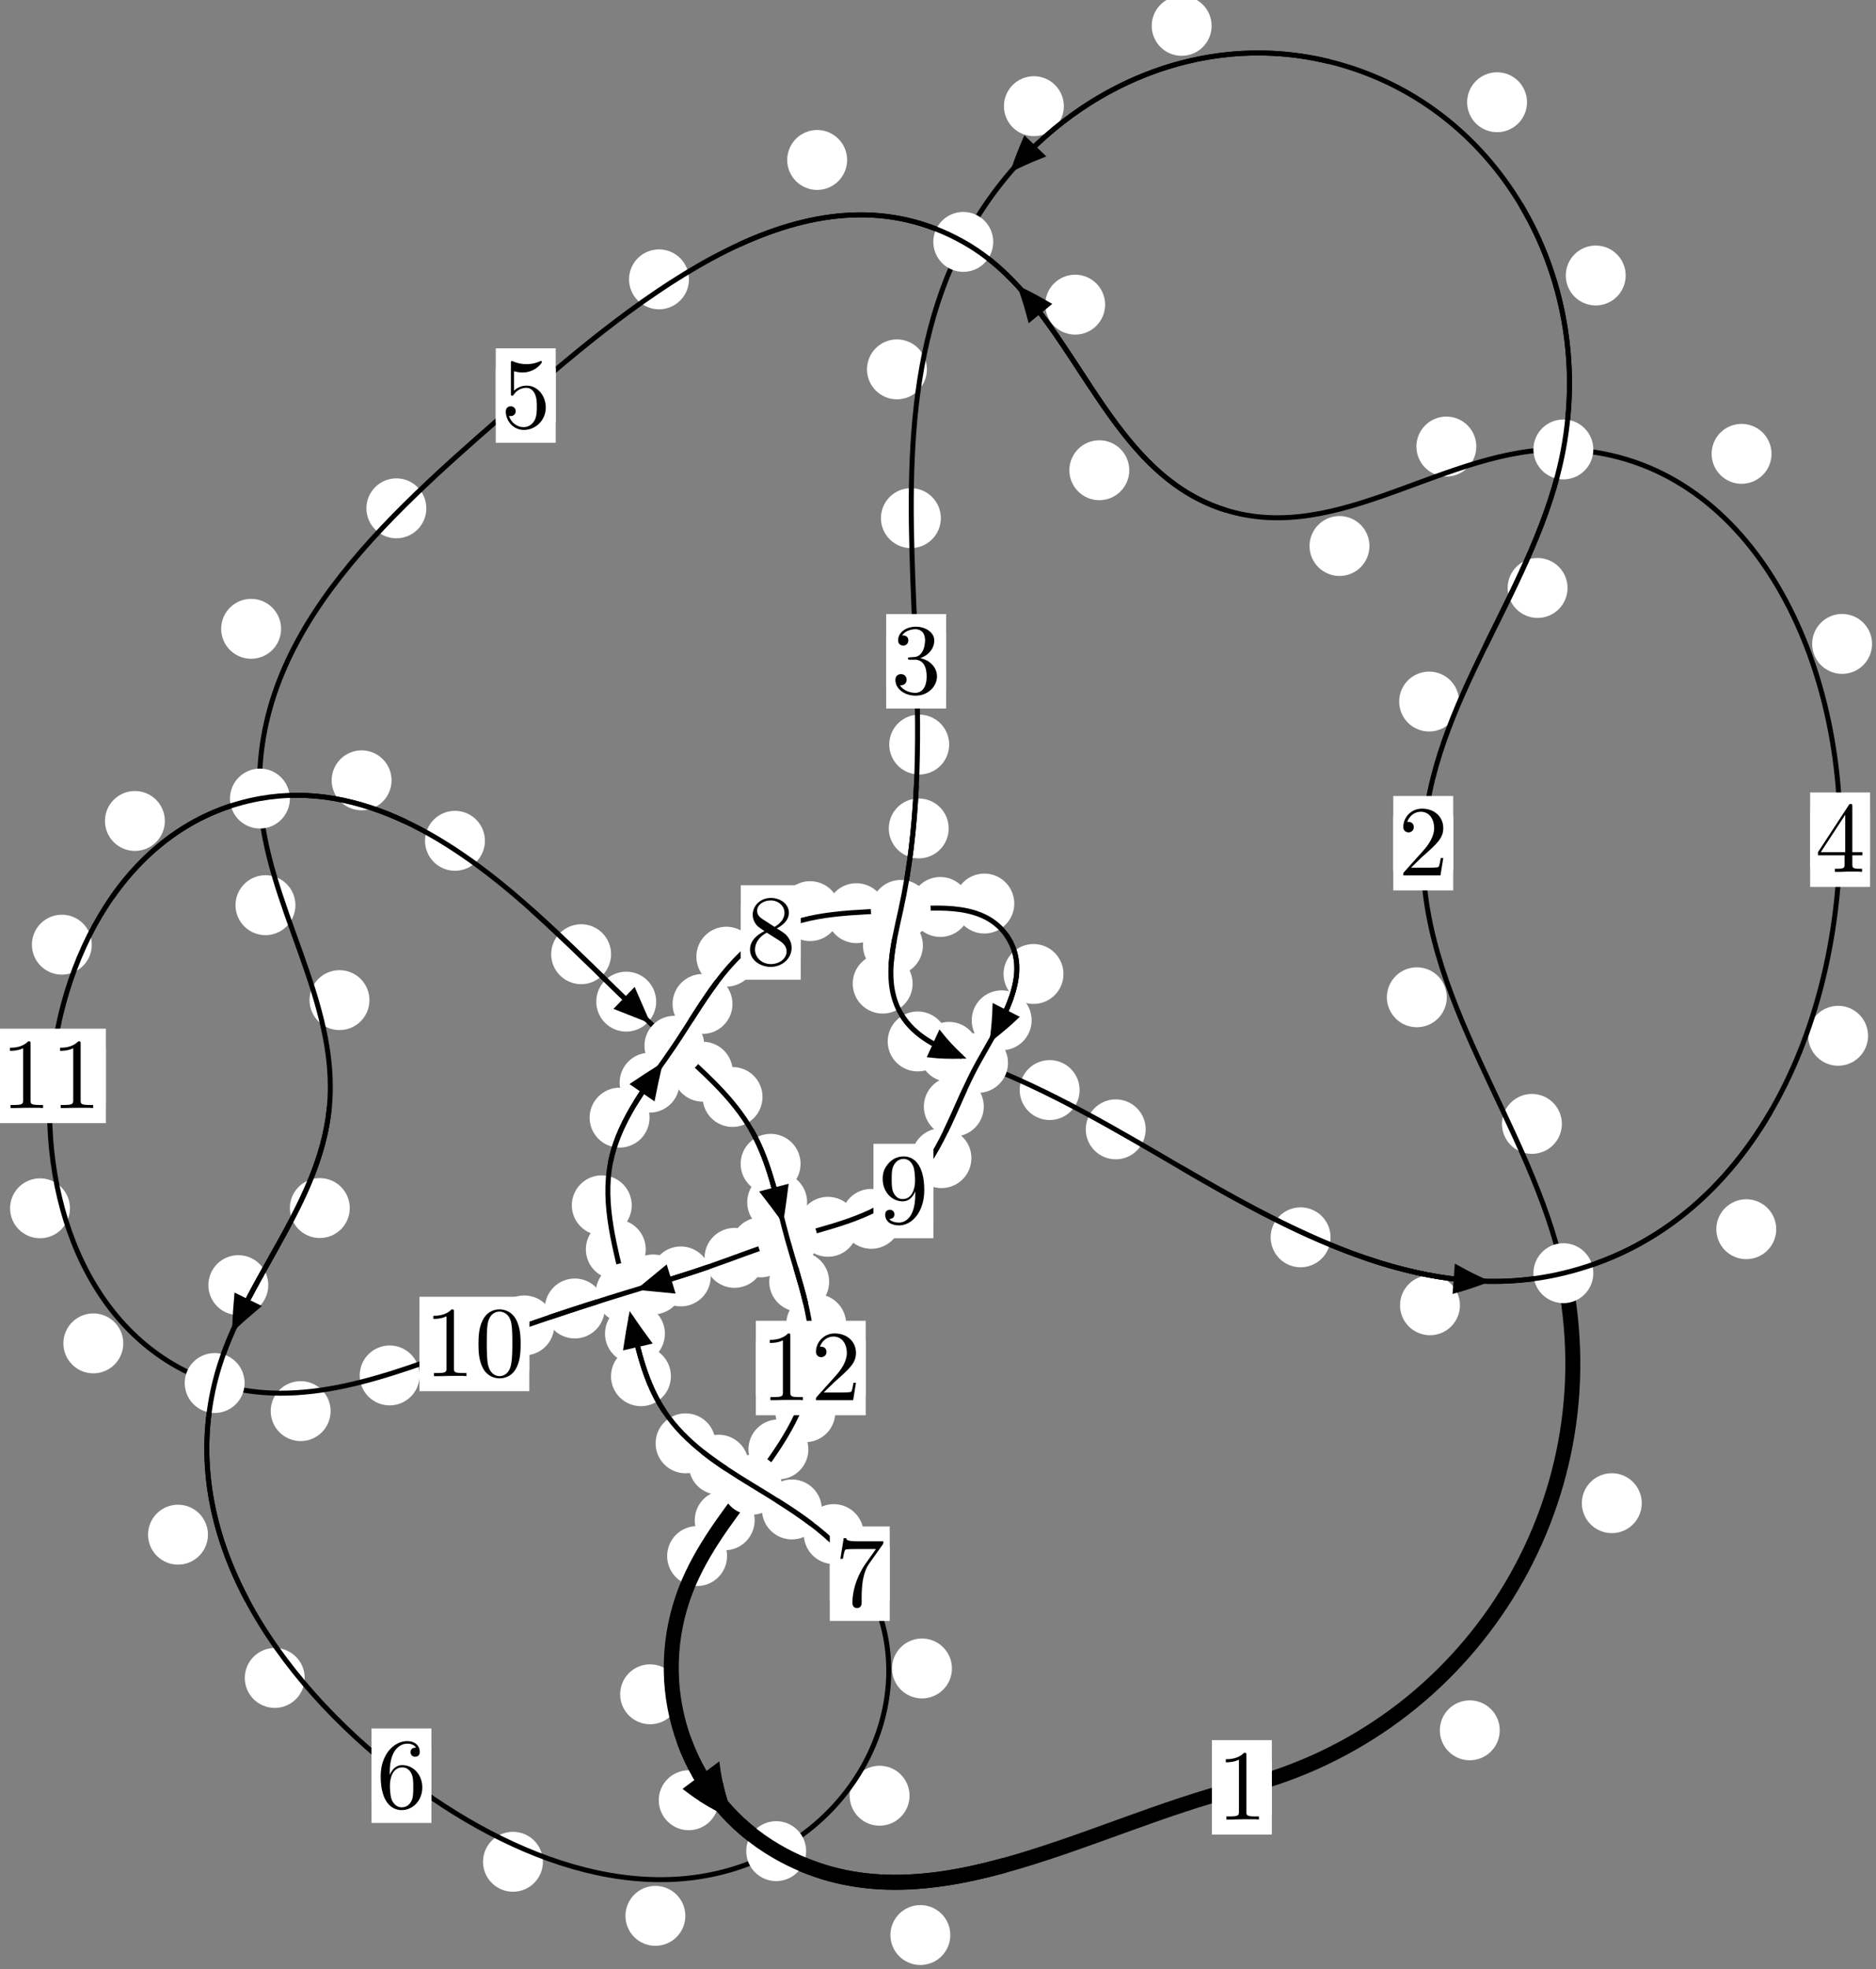 <?xml version="1.0"?>
<!-- Created by MetaPost 1.999 on 2021.07.06:0002 -->
<svg version="1.1" xmlns="http://www.w3.org/2000/svg" xmlns:xlink="http://www.w3.org/1999/xlink" width="187.196" height="196.417" viewBox="0 0 187.196 196.417">
<rect x="0" y="0" width="187.196" height="196.417" fill="#808080" stroke="none"/>
<!-- Original BoundingBox: -156.393951 -69.007050 30.802383 127.409637 -->
  <defs>
    <g transform="scale(0.01,0.01)" id="GLYPHcmr10_48">
      <path style="fill-rule: evenodd;" d="M460 -320C460 -400,455 -480,420 -554C374 -650,292 -666,250 -666C190 -666,117 -640,76 -547C44 -478,39 -400,39 -320C39 -245,43 -155,84 -79C127 2,200 22,249 22C303 22,379 1,423 -94C455 -163,460 -241,460 -320M249 -0C210 -0,151 -25,133 -121C122 -181,122 -273,122 -332C122 -396,122 -462,130 -516C149 -635,224 -644,249 -644C282 -644,348 -626,367 -527C377 -471,377 -395,377 -332C377 -257,377 -189,366 -125C351 -30,294 -0,249 -0"></path>
    </g>
    <g transform="scale(0.01,0.01)" id="GLYPHcmr10_49">
      <path style="fill-rule: evenodd;" d="M294 -640C294 -664,294 -666,271 -666C209 -602,121 -602,89 -602L89 -571C109 -571,168 -571,220 -597L220 -79C220 -43,217 -31,127 -31L95 -31L95 -0L257 -0L130 -3L217 -3L257 -3L297 -3L384 -3L419 -0L419 -31L387 -31C297 -31,294 -42,294 -79"></path>
    </g>
    <g transform="scale(0.01,0.01)" id="GLYPHcmr10_50">
      <path style="fill-rule: evenodd;" d="M127 -77L233 -180C389 -318,449 -372,449 -472C449 -586,359 -666,237 -666C124 -666,50 -574,50 -485C50 -429,100 -429,103 -429C120 -429,155 -441,155 -482C155 -508,137 -534,102 -534C94 -534,92 -534,89 -533C112 -598,166 -635,224 -635C315 -635,358 -554,358 -472C358 -392,308 -313,253 -251L61 -37C50 -26,50 -24,50 -0L421 -0L449 -174L424 -174C419 -144,412 -100,402 -85C395 -77,329 -77,307 -77"></path>
    </g>
    <g transform="scale(0.01,0.01)" id="GLYPHcmr10_51">
      <path style="fill-rule: evenodd;" d="M290 -352C372 -379,430 -449,430 -528C430 -610,342 -666,246 -666C145 -666,69 -606,69 -530C69 -497,91 -478,120 -478C151 -478,171 -500,171 -529C171 -579,124 -579,109 -579C140 -628,206 -641,242 -641C283 -641,338 -619,338 -529C338 -517,336 -459,310 -415C280 -367,246 -364,221 -363C213 -362,189 -360,182 -360C174 -359,167 -358,167 -348C167 -337,174 -337,191 -337L235 -337C317 -337,354 -269,354 -171C354 -35,285 -6,241 -6C198 -6,123 -23,88 -82C123 -77,154 -99,154 -137C154 -173,127 -193,98 -193C74 -193,42 -179,42 -135C42 -44,135 22,244 22C366 22,457 -69,457 -171C457 -253,394 -331,290 -352"></path>
    </g>
    <g transform="scale(0.01,0.01)" id="GLYPHcmr10_52">
      <path style="fill-rule: evenodd;" d="M294 -165L294 -78C294 -42,292 -31,218 -31L197 -31L197 -0L332 -0L238 -3L290 -3L332 -3L374 -3L427 -3L468 -0L468 -31L447 -31C373 -31,371 -42,371 -78L371 -165L471 -165L471 -196L371 -196L371 -651C371 -671,371 -677,355 -677C346 -677,343 -677,335 -665L28 -196L28 -165M300 -196L56 -196L300 -569"></path>
    </g>
    <g transform="scale(0.01,0.01)" id="GLYPHcmr10_53">
      <path style="fill-rule: evenodd;" d="M449 -201C449 -320,367 -420,259 -420C211 -420,168 -404,132 -369L132 -564C152 -558,185 -551,217 -551C340 -551,410 -642,410 -655C410 -661,407 -666,400 -666C399 -666,397 -666,392 -663C372 -654,323 -634,256 -634C216 -634,170 -641,123 -662C115 -665,113 -665,111 -665C101 -665,101 -657,101 -641L101 -345C101 -327,101 -319,115 -319C122 -319,124 -322,128 -328C139 -344,176 -398,257 -398C309 -398,334 -352,342 -334C358 -297,360 -258,360 -208C360 -173,360 -113,336 -71C312 -32,275 -6,229 -6C156 -6,99 -59,82 -118C85 -117,88 -116,99 -116C132 -116,149 -141,149 -165C149 -189,132 -214,99 -214C85 -214,50 -207,50 -161C50 -75,119 22,231 22C347 22,449 -74,449 -201"></path>
    </g>
    <g transform="scale(0.01,0.01)" id="GLYPHcmr10_54">
      <path style="fill-rule: evenodd;" d="M132 -328L132 -352C132 -605,256 -641,307 -641C331 -641,373 -635,395 -601C380 -601,340 -601,340 -556C340 -525,364 -510,386 -510C402 -510,432 -519,432 -558C432 -618,388 -666,305 -666C177 -666,42 -537,42 -316C42 -49,158 22,251 22C362 22,457 -72,457 -204C457 -331,368 -427,257 -427C189 -427,152 -376,132 -328M251 -6C188 -6,158 -66,152 -81C134 -128,134 -208,134 -226C134 -304,166 -404,256 -404C272 -404,318 -404,349 -342C367 -305,367 -254,367 -205C367 -157,367 -107,350 -71C320 -11,274 -6,251 -6"></path>
    </g>
    <g transform="scale(0.01,0.01)" id="GLYPHcmr10_55">
      <path style="fill-rule: evenodd;" d="M476 -609C485 -621,485 -623,485 -644L242 -644C120 -644,118 -657,114 -676L89 -676L56 -470L81 -470C84 -486,93 -549,106 -561C113 -567,191 -567,204 -567L411 -567C400 -551,321 -442,299 -409C209 -274,176 -135,176 -33C176 -23,176 22,222 22C268 22,268 -23,268 -33L268 -84C268 -139,271 -194,279 -248C283 -271,297 -357,341 -419"></path>
    </g>
    <g transform="scale(0.01,0.01)" id="GLYPHcmr10_56">
      <path style="fill-rule: evenodd;" d="M163 -457C117 -487,113 -521,113 -538C113 -599,178 -641,249 -641C322 -641,386 -589,386 -517C386 -460,347 -412,287 -377M309 -362C381 -399,430 -451,430 -517C430 -609,341 -666,250 -666C150 -666,69 -592,69 -499C69 -481,71 -436,113 -389C124 -377,161 -352,186 -335C128 -306,42 -250,42 -151C42 -45,144 22,249 22C362 22,457 -61,457 -168C457 -204,446 -249,408 -291C389 -312,373 -322,309 -362M209 -320L332 -242C360 -223,407 -193,407 -132C407 -58,332 -6,250 -6C164 -6,92 -68,92 -151C92 -209,124 -273,209 -320"></path>
    </g>
    <g transform="scale(0.01,0.01)" id="GLYPHcmr10_57">
      <path style="fill-rule: evenodd;" d="M367 -318L367 -286C367 -52,263 -6,205 -6C188 -6,134 -8,107 -42C151 -42,159 -71,159 -88C159 -119,135 -134,113 -134C97 -134,67 -125,67 -86C67 -19,121 22,206 22C335 22,457 -114,457 -329C457 -598,342 -666,253 -666C198 -666,149 -648,106 -603C65 -558,42 -516,42 -441C42 -316,130 -218,242 -218C303 -218,344 -260,367 -318M243 -241C227 -241,181 -241,150 -304C132 -341,132 -391,132 -440C132 -494,132 -541,153 -578C180 -628,218 -641,253 -641C299 -641,332 -607,349 -562C361 -530,365 -467,365 -421C365 -338,331 -241,243 -241"></path>
    </g>
  </defs>
  <path d="M149.651 172.597C149.651 171.804,149.336 171.044,148.775 170.484C148.215 169.923,147.455 169.608,146.662 169.608C145.869 169.608,145.109 169.923,144.549 170.484C143.988 171.044,143.673 171.804,143.673 172.597C143.673 173.39,143.988 174.15,144.549 174.71C145.109 175.271,145.869 175.586,146.662 175.586C147.455 175.586,148.215 175.271,148.775 174.71C149.336 174.15,149.651 173.39,149.651 172.597Z" style="fill: rgb(100%,100%,100%);stroke: none;"></path>
  <path d="M126.907 178.288C126.907 177.495,126.592 176.735,126.032 176.174C125.471 175.614,124.711 175.299,123.918 175.299C123.126 175.299,122.366 175.614,121.805 176.174C121.245 176.735,120.93 177.495,120.93 178.288C120.93 179.08,121.245 179.84,121.805 180.401C122.366 180.961,123.126 181.276,123.918 181.276C124.711 181.276,125.471 180.961,126.032 180.401C126.592 179.84,126.907 179.08,126.907 178.288Z" style="fill: rgb(100%,100%,100%);stroke: none;"></path>
  <path d="M155.851 112.108C155.851 111.315,155.536 110.555,154.975 109.995C154.415 109.434,153.655 109.119,152.862 109.119C152.069 109.119,151.309 109.434,150.749 109.995C150.188 110.555,149.873 111.315,149.873 112.108C149.873 112.901,150.188 113.661,150.749 114.221C151.309 114.782,152.069 115.097,152.862 115.097C153.655 115.097,154.415 114.782,154.975 114.221C155.536 113.661,155.851 112.901,155.851 112.108Z" style="fill: rgb(100%,100%,100%);stroke: none;"></path>
  <path d="M163.823 149.941C163.823 149.148,163.508 148.388,162.947 147.827C162.387 147.267,161.627 146.952,160.834 146.952C160.041 146.952,159.281 147.267,158.721 147.827C158.16 148.388,157.845 149.148,157.845 149.941C157.845 150.733,158.16 151.494,158.721 152.054C159.281 152.614,160.041 152.929,160.834 152.929C161.627 152.929,162.387 152.614,162.947 152.054C163.508 151.494,163.823 150.733,163.823 149.941Z" style="fill: rgb(100%,100%,100%);stroke: none;"></path>
  <path d="M145.594 69.979C145.594 69.186,145.279 68.426,144.719 67.865C144.158 67.305,143.398 66.99,142.605 66.99C141.813 66.99,141.052 67.305,140.492 67.865C139.932 68.426,139.617 69.186,139.617 69.979C139.617 70.771,139.932 71.532,140.492 72.092C141.052 72.652,141.813 72.967,142.605 72.967C143.398 72.967,144.158 72.652,144.719 72.092C145.279 71.532,145.594 70.771,145.594 69.979Z" style="fill: rgb(100%,100%,100%);stroke: none;"></path>
  <path d="M144.367 99.479C144.367 98.686,144.052 97.926,143.491 97.365C142.931 96.805,142.171 96.49,141.378 96.49C140.585 96.49,139.825 96.805,139.265 97.365C138.704 97.926,138.389 98.686,138.389 99.479C138.389 100.271,138.704 101.032,139.265 101.592C139.825 102.153,140.585 102.467,141.378 102.467C142.171 102.467,142.931 102.153,143.491 101.592C144.052 101.032,144.367 100.271,144.367 99.479Z" style="fill: rgb(100%,100%,100%);stroke: none;"></path>
  <path d="M162.218 27.481C162.218 26.688,161.903 25.928,161.343 25.367C160.782 24.807,160.022 24.492,159.23 24.492C158.437 24.492,157.677 24.807,157.116 25.367C156.556 25.928,156.241 26.688,156.241 27.481C156.241 28.273,156.556 29.033,157.116 29.594C157.677 30.154,158.437 30.469,159.23 30.469C160.022 30.469,160.782 30.154,161.343 29.594C161.903 29.033,162.218 28.273,162.218 27.481Z" style="fill: rgb(100%,100%,100%);stroke: none;"></path>
  <path d="M156.417 58.649C156.417 57.857,156.102 57.096,155.541 56.536C154.981 55.976,154.221 55.661,153.428 55.661C152.635 55.661,151.875 55.976,151.315 56.536C150.754 57.096,150.439 57.857,150.439 58.649C150.439 59.442,150.754 60.202,151.315 60.763C151.875 61.323,152.635 61.638,153.428 61.638C154.221 61.638,154.981 61.323,155.541 60.763C156.102 60.202,156.417 59.442,156.417 58.649Z" style="fill: rgb(100%,100%,100%);stroke: none;"></path>
  <path d="M120.901 2.579C120.901 1.786,120.586 1.026,120.025 0.466C119.465 -0.095,118.705 -0.41,117.912 -0.41C117.119 -0.41,116.359 -0.095,115.799 0.466C115.238 1.026,114.923 1.786,114.923 2.579C114.923 3.372,115.238 4.132,115.799 4.692C116.359 5.253,117.119 5.568,117.912 5.568C118.705 5.568,119.465 5.253,120.025 4.692C120.586 4.132,120.901 3.372,120.901 2.579Z" style="fill: rgb(100%,100%,100%);stroke: none;"></path>
  <path d="M152.373 10.199C152.373 9.406,152.058 8.646,151.498 8.085C150.937 7.525,150.177 7.21,149.385 7.21C148.592 7.21,147.832 7.525,147.271 8.085C146.711 8.646,146.396 9.406,146.396 10.199C146.396 10.991,146.711 11.751,147.271 12.312C147.832 12.872,148.592 13.187,149.385 13.187C150.177 13.187,150.937 12.872,151.498 12.312C152.058 11.751,152.373 10.991,152.373 10.199Z" style="fill: rgb(100%,100%,100%);stroke: none;"></path>
  <path d="M92.49 36.844C92.49 36.051,92.175 35.291,91.615 34.731C91.054 34.17,90.294 33.855,89.502 33.855C88.709 33.855,87.949 34.17,87.388 34.731C86.828 35.291,86.513 36.051,86.513 36.844C86.513 37.637,86.828 38.397,87.388 38.957C87.949 39.518,88.709 39.833,89.502 39.833C90.294 39.833,91.054 39.518,91.615 38.957C92.175 38.397,92.49 37.637,92.49 36.844Z" style="fill: rgb(100%,100%,100%);stroke: none;"></path>
  <path d="M106.155 10.592C106.155 9.799,105.84 9.039,105.279 8.478C104.719 7.918,103.959 7.603,103.166 7.603C102.373 7.603,101.613 7.918,101.053 8.478C100.492 9.039,100.177 9.799,100.177 10.592C100.177 11.384,100.492 12.144,101.053 12.705C101.613 13.265,102.373 13.58,103.166 13.58C103.959 13.58,104.719 13.265,105.279 12.705C105.84 12.144,106.155 11.384,106.155 10.592Z" style="fill: rgb(100%,100%,100%);stroke: none;"></path>
  <path d="M94.712 74.27C94.712 73.478,94.397 72.717,93.837 72.157C93.276 71.597,92.516 71.282,91.723 71.282C90.931 71.282,90.171 71.597,89.61 72.157C89.05 72.717,88.735 73.478,88.735 74.27C88.735 75.063,89.05 75.823,89.61 76.384C90.171 76.944,90.931 77.259,91.723 77.259C92.516 77.259,93.276 76.944,93.837 76.384C94.397 75.823,94.712 75.063,94.712 74.27Z" style="fill: rgb(100%,100%,100%);stroke: none;"></path>
  <path d="M93.882 51.684C93.882 50.891,93.567 50.131,93.006 49.57C92.446 49.01,91.686 48.695,90.893 48.695C90.1 48.695,89.34 49.01,88.78 49.57C88.219 50.131,87.904 50.891,87.904 51.684C87.904 52.476,88.219 53.237,88.78 53.797C89.34 54.357,90.1 54.672,90.893 54.672C91.686 54.672,92.446 54.357,93.006 53.797C93.567 53.237,93.882 52.476,93.882 51.684Z" style="fill: rgb(100%,100%,100%);stroke: none;"></path>
  <path d="M92.091 94.317C92.091 93.524,91.776 92.764,91.216 92.204C90.655 91.643,89.895 91.328,89.102 91.328C88.31 91.328,87.55 91.643,86.989 92.204C86.429 92.764,86.114 93.524,86.114 94.317C86.114 95.11,86.429 95.87,86.989 96.43C87.55 96.991,88.31 97.306,89.102 97.306C89.895 97.306,90.655 96.991,91.216 96.43C91.776 95.87,92.091 95.11,92.091 94.317Z" style="fill: rgb(100%,100%,100%);stroke: none;"></path>
  <path d="M94.665 82.635C94.665 81.843,94.35 81.082,93.79 80.522C93.229 79.962,92.469 79.647,91.676 79.647C90.884 79.647,90.124 79.962,89.563 80.522C89.003 81.082,88.688 81.843,88.688 82.635C88.688 83.428,89.003 84.188,89.563 84.749C90.124 85.309,90.884 85.624,91.676 85.624C92.469 85.624,93.229 85.309,93.79 84.749C94.35 84.188,94.665 83.428,94.665 82.635Z" style="fill: rgb(100%,100%,100%);stroke: none;"></path>
  <path d="M94.557 103.883C94.557 103.09,94.242 102.33,93.682 101.77C93.121 101.209,92.361 100.894,91.568 100.894C90.776 100.894,90.016 101.209,89.455 101.77C88.895 102.33,88.58 103.09,88.58 103.883C88.58 104.676,88.895 105.436,89.455 105.996C90.016 106.557,90.776 106.872,91.568 106.872C92.361 106.872,93.121 106.557,93.682 105.996C94.242 105.436,94.557 104.676,94.557 103.883Z" style="fill: rgb(100%,100%,100%);stroke: none;"></path>
  <path d="M91.066 98.115C91.066 97.322,90.751 96.562,90.19 96.001C89.63 95.441,88.869 95.126,88.077 95.126C87.284 95.126,86.524 95.441,85.963 96.001C85.403 96.562,85.088 97.322,85.088 98.115C85.088 98.907,85.403 99.668,85.963 100.228C86.524 100.789,87.284 101.104,88.077 101.104C88.869 101.104,89.63 100.789,90.19 100.228C90.751 99.668,91.066 98.907,91.066 98.115Z" style="fill: rgb(100%,100%,100%);stroke: none;"></path>
  <path d="M107.729 108.733C107.729 107.94,107.414 107.18,106.853 106.62C106.293 106.059,105.533 105.744,104.74 105.744C103.947 105.744,103.187 106.059,102.627 106.62C102.066 107.18,101.751 107.94,101.751 108.733C101.751 109.526,102.066 110.286,102.627 110.846C103.187 111.407,103.947 111.722,104.74 111.722C105.533 111.722,106.293 111.407,106.853 110.846C107.414 110.286,107.729 109.526,107.729 108.733Z" style="fill: rgb(100%,100%,100%);stroke: none;"></path>
  <path d="M97.684 104.923C97.684 104.13,97.369 103.37,96.808 102.81C96.248 102.249,95.488 101.934,94.695 101.934C93.902 101.934,93.142 102.249,92.582 102.81C92.021 103.37,91.706 104.13,91.706 104.923C91.706 105.716,92.021 106.476,92.582 107.036C93.142 107.597,93.902 107.912,94.695 107.912C95.488 107.912,96.248 107.597,96.808 107.036C97.369 106.476,97.684 105.716,97.684 104.923Z" style="fill: rgb(100%,100%,100%);stroke: none;"></path>
  <path d="M132.768 123.422C132.768 122.629,132.454 121.869,131.893 121.309C131.333 120.748,130.572 120.433,129.78 120.433C128.987 120.433,128.227 120.748,127.666 121.309C127.106 121.869,126.791 122.629,126.791 123.422C126.791 124.215,127.106 124.975,127.666 125.535C128.227 126.096,128.987 126.411,129.78 126.411C130.572 126.411,131.333 126.096,131.893 125.535C132.454 124.975,132.768 124.215,132.768 123.422Z" style="fill: rgb(100%,100%,100%);stroke: none;"></path>
  <path d="M114.322 112.651C114.322 111.858,114.007 111.098,113.446 110.538C112.886 109.977,112.126 109.662,111.333 109.662C110.54 109.662,109.78 109.977,109.22 110.538C108.659 111.098,108.344 111.858,108.344 112.651C108.344 113.444,108.659 114.204,109.22 114.764C109.78 115.325,110.54 115.64,111.333 115.64C112.126 115.64,112.886 115.325,113.446 114.764C114.007 114.204,114.322 113.444,114.322 112.651Z" style="fill: rgb(100%,100%,100%);stroke: none;"></path>
  <path d="M177.241 122.613C177.241 121.82,176.926 121.06,176.365 120.499C175.805 119.939,175.045 119.624,174.252 119.624C173.459 119.624,172.699 119.939,172.139 120.499C171.578 121.06,171.263 121.82,171.263 122.613C171.263 123.405,171.578 124.165,172.139 124.726C172.699 125.286,173.459 125.601,174.252 125.601C175.045 125.601,175.805 125.286,176.365 124.726C176.926 124.165,177.241 123.405,177.241 122.613Z" style="fill: rgb(100%,100%,100%);stroke: none;"></path>
  <path d="M145.679 130.199C145.679 129.407,145.364 128.647,144.803 128.086C144.243 127.526,143.482 127.211,142.69 127.211C141.897 127.211,141.137 127.526,140.576 128.086C140.016 128.647,139.701 129.407,139.701 130.199C139.701 130.992,140.016 131.752,140.576 132.313C141.137 132.873,141.897 133.188,142.69 133.188C143.482 133.188,144.243 132.873,144.803 132.313C145.364 131.752,145.679 130.992,145.679 130.199Z" style="fill: rgb(100%,100%,100%);stroke: none;"></path>
  <path d="M186.802 64.23C186.802 63.437,186.487 62.677,185.927 62.116C185.366 61.556,184.606 61.241,183.814 61.241C183.021 61.241,182.261 61.556,181.7 62.116C181.14 62.677,180.825 63.437,180.825 64.23C180.825 65.022,181.14 65.783,181.7 66.343C182.261 66.903,183.021 67.218,183.814 67.218C184.606 67.218,185.366 66.903,185.927 66.343C186.487 65.783,186.802 65.022,186.802 64.23Z" style="fill: rgb(100%,100%,100%);stroke: none;"></path>
  <path d="M186.404 103.319C186.404 102.526,186.089 101.766,185.529 101.205C184.968 100.645,184.208 100.33,183.416 100.33C182.623 100.33,181.863 100.645,181.302 101.205C180.742 101.766,180.427 102.526,180.427 103.319C180.427 104.111,180.742 104.872,181.302 105.432C181.863 105.993,182.623 106.307,183.416 106.307C184.208 106.307,184.968 105.993,185.529 105.432C186.089 104.872,186.404 104.111,186.404 103.319Z" style="fill: rgb(100%,100%,100%);stroke: none;"></path>
  <path d="M147.313 44.543C147.313 43.75,146.998 42.99,146.438 42.43C145.877 41.869,145.117 41.554,144.325 41.554C143.532 41.554,142.772 41.869,142.211 42.43C141.651 42.99,141.336 43.75,141.336 44.543C141.336 45.336,141.651 46.096,142.211 46.656C142.772 47.217,143.532 47.532,144.325 47.532C145.117 47.532,145.877 47.217,146.438 46.656C146.998 46.096,147.313 45.336,147.313 44.543Z" style="fill: rgb(100%,100%,100%);stroke: none;"></path>
  <path d="M176.771 45.271C176.771 44.478,176.456 43.718,175.895 43.157C175.335 42.597,174.575 42.282,173.782 42.282C172.989 42.282,172.229 42.597,171.669 43.157C171.108 43.718,170.793 44.478,170.793 45.271C170.793 46.063,171.108 46.824,171.669 47.384C172.229 47.944,172.989 48.259,173.782 48.259C174.575 48.259,175.335 47.944,175.895 47.384C176.456 46.824,176.771 46.063,176.771 45.271Z" style="fill: rgb(100%,100%,100%);stroke: none;"></path>
  <path d="M112.684 46.907C112.684 46.114,112.369 45.354,111.808 44.793C111.248 44.233,110.488 43.918,109.695 43.918C108.902 43.918,108.142 44.233,107.582 44.793C107.021 45.354,106.706 46.114,106.706 46.907C106.706 47.699,107.021 48.46,107.582 49.02C108.142 49.581,108.902 49.895,109.695 49.895C110.488 49.895,111.248 49.581,111.808 49.02C112.369 48.46,112.684 47.699,112.684 46.907Z" style="fill: rgb(100%,100%,100%);stroke: none;"></path>
  <path d="M136.65 54.464C136.65 53.671,136.335 52.911,135.774 52.35C135.214 51.79,134.454 51.475,133.661 51.475C132.868 51.475,132.108 51.79,131.548 52.35C130.987 52.911,130.672 53.671,130.672 54.464C130.672 55.256,130.987 56.017,131.548 56.577C132.108 57.137,132.868 57.452,133.661 57.452C134.454 57.452,135.214 57.137,135.774 56.577C136.335 56.017,136.65 55.256,136.65 54.464Z" style="fill: rgb(100%,100%,100%);stroke: none;"></path>
  <path d="M84.529 15.956C84.529 15.164,84.214 14.403,83.653 13.843C83.093 13.282,82.332 12.967,81.54 12.967C80.747 12.967,79.987 13.282,79.426 13.843C78.866 14.403,78.551 15.164,78.551 15.956C78.551 16.749,78.866 17.509,79.426 18.07C79.987 18.63,80.747 18.945,81.54 18.945C82.332 18.945,83.093 18.63,83.653 18.07C84.214 17.509,84.529 16.749,84.529 15.956Z" style="fill: rgb(100%,100%,100%);stroke: none;"></path>
  <path d="M110.275 30.388C110.275 29.596,109.96 28.836,109.4 28.275C108.839 27.715,108.079 27.4,107.287 27.4C106.494 27.4,105.734 27.715,105.173 28.275C104.613 28.836,104.298 29.596,104.298 30.388C104.298 31.181,104.613 31.941,105.173 32.502C105.734 33.062,106.494 33.377,107.287 33.377C108.079 33.377,108.839 33.062,109.4 32.502C109.96 31.941,110.275 31.181,110.275 30.388Z" style="fill: rgb(100%,100%,100%);stroke: none;"></path>
  <path d="M42.54 50.706C42.54 49.913,42.225 49.153,41.665 48.593C41.104 48.032,40.344 47.717,39.551 47.717C38.759 47.717,37.999 48.032,37.438 48.593C36.878 49.153,36.563 49.913,36.563 50.706C36.563 51.499,36.878 52.259,37.438 52.819C37.999 53.38,38.759 53.695,39.551 53.695C40.344 53.695,41.104 53.38,41.665 52.819C42.225 52.259,42.54 51.499,42.54 50.706Z" style="fill: rgb(100%,100%,100%);stroke: none;"></path>
  <path d="M68.747 27.866C68.747 27.073,68.432 26.313,67.871 25.752C67.311 25.192,66.551 24.877,65.758 24.877C64.965 24.877,64.205 25.192,63.645 25.752C63.084 26.313,62.769 27.073,62.769 27.866C62.769 28.658,63.084 29.419,63.645 29.979C64.205 30.539,64.965 30.854,65.758 30.854C66.551 30.854,67.311 30.539,67.871 29.979C68.432 29.419,68.747 28.658,68.747 27.866Z" style="fill: rgb(100%,100%,100%);stroke: none;"></path>
  <path d="M29.478 90.292C29.478 89.499,29.163 88.739,28.602 88.179C28.042 87.618,27.282 87.303,26.489 87.303C25.696 87.303,24.936 87.618,24.376 88.179C23.815 88.739,23.5 89.499,23.5 90.292C23.5 91.085,23.815 91.845,24.376 92.405C24.936 92.966,25.696 93.281,26.489 93.281C27.282 93.281,28.042 92.966,28.602 92.405C29.163 91.845,29.478 91.085,29.478 90.292Z" style="fill: rgb(100%,100%,100%);stroke: none;"></path>
  <path d="M28.047 62.725C28.047 61.932,27.732 61.172,27.171 60.611C26.611 60.051,25.851 59.736,25.058 59.736C24.265 59.736,23.505 60.051,22.945 60.611C22.384 61.172,22.069 61.932,22.069 62.725C22.069 63.517,22.384 64.277,22.945 64.838C23.505 65.398,24.265 65.713,25.058 65.713C25.851 65.713,26.611 65.398,27.171 64.838C27.732 64.277,28.047 63.517,28.047 62.725Z" style="fill: rgb(100%,100%,100%);stroke: none;"></path>
  <path d="M34.901 120.504C34.901 119.711,34.586 118.951,34.026 118.391C33.465 117.83,32.705 117.515,31.913 117.515C31.12 117.515,30.36 117.83,29.799 118.391C29.239 118.951,28.924 119.711,28.924 120.504C28.924 121.297,29.239 122.057,29.799 122.617C30.36 123.178,31.12 123.493,31.913 123.493C32.705 123.493,33.465 123.178,34.026 122.617C34.586 122.057,34.901 121.297,34.901 120.504Z" style="fill: rgb(100%,100%,100%);stroke: none;"></path>
  <path d="M36.865 99.761C36.865 98.969,36.55 98.208,35.99 97.648C35.429 97.088,34.669 96.773,33.876 96.773C33.084 96.773,32.324 97.088,31.763 97.648C31.203 98.208,30.888 98.969,30.888 99.761C30.888 100.554,31.203 101.314,31.763 101.875C32.324 102.435,33.084 102.75,33.876 102.75C34.669 102.75,35.429 102.435,35.99 101.875C36.55 101.314,36.865 100.554,36.865 99.761Z" style="fill: rgb(100%,100%,100%);stroke: none;"></path>
  <path d="M20.75 153.082C20.75 152.289,20.435 151.529,19.875 150.969C19.314 150.408,18.554 150.093,17.762 150.093C16.969 150.093,16.209 150.408,15.648 150.969C15.088 151.529,14.773 152.289,14.773 153.082C14.773 153.875,15.088 154.635,15.648 155.195C16.209 155.756,16.969 156.071,17.762 156.071C18.554 156.071,19.314 155.756,19.875 155.195C20.435 154.635,20.75 153.875,20.75 153.082Z" style="fill: rgb(100%,100%,100%);stroke: none;"></path>
  <path d="M26.77 128.192C26.77 127.399,26.455 126.639,25.895 126.078C25.335 125.518,24.574 125.203,23.782 125.203C22.989 125.203,22.229 125.518,21.668 126.078C21.108 126.639,20.793 127.399,20.793 128.192C20.793 128.984,21.108 129.744,21.668 130.305C22.229 130.865,22.989 131.18,23.782 131.18C24.574 131.18,25.335 130.865,25.895 130.305C26.455 129.744,26.77 128.984,26.77 128.192Z" style="fill: rgb(100%,100%,100%);stroke: none;"></path>
  <path d="M54.176 185.711C54.176 184.918,53.861 184.158,53.3 183.598C52.74 183.037,51.98 182.722,51.187 182.722C50.394 182.722,49.634 183.037,49.074 183.598C48.513 184.158,48.198 184.918,48.198 185.711C48.198 186.504,48.513 187.264,49.074 187.824C49.634 188.385,50.394 188.7,51.187 188.7C51.98 188.7,52.74 188.385,53.3 187.824C53.861 187.264,54.176 186.504,54.176 185.711Z" style="fill: rgb(100%,100%,100%);stroke: none;"></path>
  <path d="M30.404 167.374C30.404 166.581,30.089 165.821,29.529 165.261C28.968 164.7,28.208 164.385,27.416 164.385C26.623 164.385,25.863 164.7,25.302 165.261C24.742 165.821,24.427 166.581,24.427 167.374C24.427 168.167,24.742 168.927,25.302 169.487C25.863 170.048,26.623 170.363,27.416 170.363C28.208 170.363,28.968 170.048,29.529 169.487C30.089 168.927,30.404 168.167,30.404 167.374Z" style="fill: rgb(100%,100%,100%);stroke: none;"></path>
  <path d="M90.759 179.121C90.759 178.328,90.444 177.568,89.884 177.008C89.324 176.447,88.563 176.132,87.771 176.132C86.978 176.132,86.218 176.447,85.657 177.008C85.097 177.568,84.782 178.328,84.782 179.121C84.782 179.914,85.097 180.674,85.657 181.234C86.218 181.795,86.978 182.11,87.771 182.11C88.563 182.11,89.324 181.795,89.884 181.234C90.444 180.674,90.759 179.914,90.759 179.121Z" style="fill: rgb(100%,100%,100%);stroke: none;"></path>
  <path d="M68.387 191.107C68.387 190.314,68.072 189.554,67.512 188.993C66.951 188.433,66.191 188.118,65.398 188.118C64.606 188.118,63.846 188.433,63.285 188.993C62.725 189.554,62.41 190.314,62.41 191.107C62.41 191.899,62.725 192.66,63.285 193.22C63.846 193.78,64.606 194.095,65.398 194.095C66.191 194.095,66.951 193.78,67.512 193.22C68.072 192.66,68.387 191.899,68.387 191.107Z" style="fill: rgb(100%,100%,100%);stroke: none;"></path>
  <path d="M86.183 153.025C86.183 152.232,85.868 151.472,85.307 150.911C84.747 150.351,83.987 150.036,83.194 150.036C82.401 150.036,81.641 150.351,81.081 150.911C80.52 151.472,80.205 152.232,80.205 153.025C80.205 153.817,80.52 154.578,81.081 155.138C81.641 155.699,82.401 156.014,83.194 156.014C83.987 156.014,84.747 155.699,85.307 155.138C85.868 154.578,86.183 153.817,86.183 153.025Z" style="fill: rgb(100%,100%,100%);stroke: none;"></path>
  <path d="M94.988 166.428C94.988 165.636,94.673 164.876,94.113 164.315C93.552 163.755,92.792 163.44,91.999 163.44C91.207 163.44,90.447 163.755,89.886 164.315C89.326 164.876,89.011 165.636,89.011 166.428C89.011 167.221,89.326 167.981,89.886 168.542C90.447 169.102,91.207 169.417,91.999 169.417C92.792 169.417,93.552 169.102,94.113 168.542C94.673 167.981,94.988 167.221,94.988 166.428Z" style="fill: rgb(100%,100%,100%);stroke: none;"></path>
  <path d="M74.702 146.103C74.702 145.31,74.387 144.55,73.826 143.989C73.266 143.429,72.506 143.114,71.713 143.114C70.92 143.114,70.16 143.429,69.6 143.989C69.039 144.55,68.724 145.31,68.724 146.103C68.724 146.895,69.039 147.656,69.6 148.216C70.16 148.777,70.92 149.092,71.713 149.092C72.506 149.092,73.266 148.777,73.826 148.216C74.387 147.656,74.702 146.895,74.702 146.103Z" style="fill: rgb(100%,100%,100%);stroke: none;"></path>
  <path d="M82.007 150.568C82.007 149.775,81.692 149.015,81.132 148.454C80.571 147.894,79.811 147.579,79.019 147.579C78.226 147.579,77.466 147.894,76.905 148.454C76.345 149.015,76.03 149.775,76.03 150.568C76.03 151.36,76.345 152.12,76.905 152.681C77.466 153.241,78.226 153.556,79.019 153.556C79.811 153.556,80.571 153.241,81.132 152.681C81.692 152.12,82.007 151.36,82.007 150.568Z" style="fill: rgb(100%,100%,100%);stroke: none;"></path>
  <path d="M66.947 137.277C66.947 136.484,66.632 135.724,66.072 135.164C65.511 134.603,64.751 134.288,63.958 134.288C63.165 134.288,62.405 134.603,61.845 135.164C61.284 135.724,60.969 136.484,60.969 137.277C60.969 138.07,61.284 138.83,61.845 139.39C62.405 139.951,63.165 140.266,63.958 140.266C64.751 140.266,65.511 139.951,66.072 139.39C66.632 138.83,66.947 138.07,66.947 137.277Z" style="fill: rgb(100%,100%,100%);stroke: none;"></path>
  <path d="M71.398 143.971C71.398 143.178,71.083 142.418,70.523 141.858C69.962 141.297,69.202 140.982,68.41 140.982C67.617 140.982,66.857 141.297,66.296 141.858C65.736 142.418,65.421 143.178,65.421 143.971C65.421 144.764,65.736 145.524,66.296 146.084C66.857 146.645,67.617 146.96,68.41 146.96C69.202 146.96,69.962 146.645,70.523 146.084C71.083 145.524,71.398 144.764,71.398 143.971Z" style="fill: rgb(100%,100%,100%);stroke: none;"></path>
  <path d="M64.437 124.622C64.437 123.829,64.122 123.069,63.562 122.508C63.001 121.948,62.241 121.633,61.448 121.633C60.656 121.633,59.895 121.948,59.335 122.508C58.775 123.069,58.46 123.829,58.46 124.622C58.46 125.414,58.775 126.174,59.335 126.735C59.895 127.295,60.656 127.61,61.448 127.61C62.241 127.61,63.001 127.295,63.562 126.735C64.122 126.174,64.437 125.414,64.437 124.622Z" style="fill: rgb(100%,100%,100%);stroke: none;"></path>
  <path d="M66.347 133.033C66.347 132.24,66.032 131.48,65.472 130.919C64.911 130.359,64.151 130.044,63.358 130.044C62.566 130.044,61.805 130.359,61.245 130.919C60.684 131.48,60.369 132.24,60.369 133.033C60.369 133.825,60.684 134.586,61.245 135.146C61.805 135.707,62.566 136.022,63.358 136.022C64.151 136.022,64.911 135.707,65.472 135.146C66.032 134.586,66.347 133.825,66.347 133.033Z" style="fill: rgb(100%,100%,100%);stroke: none;"></path>
  <path d="M64.814 111.485C64.814 110.693,64.499 109.932,63.939 109.372C63.378 108.811,62.618 108.497,61.826 108.497C61.033 108.497,60.273 108.811,59.712 109.372C59.152 109.932,58.837 110.693,58.837 111.485C58.837 112.278,59.152 113.038,59.712 113.599C60.273 114.159,61.033 114.474,61.826 114.474C62.618 114.474,63.378 114.159,63.939 113.599C64.499 113.038,64.814 112.278,64.814 111.485Z" style="fill: rgb(100%,100%,100%);stroke: none;"></path>
  <path d="M63.037 120.23C63.037 119.437,62.722 118.677,62.161 118.116C61.601 117.556,60.841 117.241,60.048 117.241C59.255 117.241,58.495 117.556,57.935 118.116C57.374 118.677,57.059 119.437,57.059 120.23C57.059 121.022,57.374 121.782,57.935 122.343C58.495 122.903,59.255 123.218,60.048 123.218C60.841 123.218,61.601 122.903,62.161 122.343C62.722 121.782,63.037 121.022,63.037 120.23Z" style="fill: rgb(100%,100%,100%);stroke: none;"></path>
  <path d="M73.09 100.143C73.09 99.35,72.775 98.59,72.215 98.03C71.654 97.469,70.894 97.154,70.101 97.154C69.309 97.154,68.549 97.469,67.988 98.03C67.428 98.59,67.113 99.35,67.113 100.143C67.113 100.936,67.428 101.696,67.988 102.256C68.549 102.817,69.309 103.132,70.101 103.132C70.894 103.132,71.654 102.817,72.215 102.256C72.775 101.696,73.09 100.936,73.09 100.143Z" style="fill: rgb(100%,100%,100%);stroke: none;"></path>
  <path d="M67.808 107.995C67.808 107.202,67.493 106.442,66.932 105.882C66.372 105.321,65.612 105.006,64.819 105.006C64.026 105.006,63.266 105.321,62.706 105.882C62.145 106.442,61.83 107.202,61.83 107.995C61.83 108.788,62.145 109.548,62.706 110.108C63.266 110.669,64.026 110.984,64.819 110.984C65.612 110.984,66.372 110.669,66.932 110.108C67.493 109.548,67.808 108.788,67.808 107.995Z" style="fill: rgb(100%,100%,100%);stroke: none;"></path>
  <path d="M83.821 90.886C83.821 90.093,83.506 89.333,82.946 88.772C82.385 88.212,81.625 87.897,80.832 87.897C80.04 87.897,79.279 88.212,78.719 88.772C78.158 89.333,77.843 90.093,77.843 90.886C77.843 91.678,78.158 92.438,78.719 92.999C79.279 93.559,80.04 93.874,80.832 93.874C81.625 93.874,82.385 93.559,82.946 92.999C83.506 92.438,83.821 91.678,83.821 90.886Z" style="fill: rgb(100%,100%,100%);stroke: none;"></path>
  <path d="M75.464 95.427C75.464 94.635,75.149 93.874,74.589 93.314C74.028 92.754,73.268 92.439,72.475 92.439C71.683 92.439,70.922 92.754,70.362 93.314C69.801 93.874,69.487 94.635,69.487 95.427C69.487 96.22,69.801 96.98,70.362 97.541C70.922 98.101,71.683 98.416,72.475 98.416C73.268 98.416,74.028 98.101,74.589 97.541C75.149 96.98,75.464 96.22,75.464 95.427Z" style="fill: rgb(100%,100%,100%);stroke: none;"></path>
  <path d="M96.816 90.469C96.816 89.677,96.501 88.917,95.941 88.356C95.38 87.796,94.62 87.481,93.828 87.481C93.035 87.481,92.275 87.796,91.714 88.356C91.154 88.917,90.839 89.677,90.839 90.469C90.839 91.262,91.154 92.022,91.714 92.583C92.275 93.143,93.035 93.458,93.828 93.458C94.62 93.458,95.38 93.143,95.941 92.583C96.501 92.022,96.816 91.262,96.816 90.469Z" style="fill: rgb(100%,100%,100%);stroke: none;"></path>
  <path d="M88.442 91.088C88.442 90.295,88.127 89.535,87.567 88.974C87.006 88.414,86.246 88.099,85.453 88.099C84.661 88.099,83.9 88.414,83.34 88.974C82.78 89.535,82.465 90.295,82.465 91.088C82.465 91.88,82.78 92.64,83.34 93.201C83.9 93.761,84.661 94.076,85.453 94.076C86.246 94.076,87.006 93.761,87.567 93.201C88.127 92.64,88.442 91.88,88.442 91.088Z" style="fill: rgb(100%,100%,100%);stroke: none;"></path>
  <path d="M106.118 97.154C106.118 96.361,105.803 95.601,105.242 95.04C104.682 94.48,103.922 94.165,103.129 94.165C102.336 94.165,101.576 94.48,101.016 95.04C100.455 95.601,100.14 96.361,100.14 97.154C100.14 97.946,100.455 98.707,101.016 99.267C101.576 99.827,102.336 100.142,103.129 100.142C103.922 100.142,104.682 99.827,105.242 99.267C105.803 98.707,106.118 97.946,106.118 97.154Z" style="fill: rgb(100%,100%,100%);stroke: none;"></path>
  <path d="M101.21 90.129C101.21 89.336,100.895 88.576,100.334 88.015C99.774 87.455,99.014 87.14,98.221 87.14C97.428 87.14,96.668 87.455,96.108 88.015C95.547 88.576,95.232 89.336,95.232 90.129C95.232 90.921,95.547 91.682,96.108 92.242C96.668 92.802,97.428 93.117,98.221 93.117C99.014 93.117,99.774 92.802,100.334 92.242C100.895 91.682,101.21 90.921,101.21 90.129Z" style="fill: rgb(100%,100%,100%);stroke: none;"></path>
  <path d="M98.165 110.379C98.165 109.586,97.85 108.826,97.289 108.265C96.729 107.705,95.969 107.39,95.176 107.39C94.383 107.39,93.623 107.705,93.063 108.265C92.502 108.826,92.187 109.586,92.187 110.379C92.187 111.171,92.502 111.931,93.063 112.492C93.623 113.052,94.383 113.367,95.176 113.367C95.969 113.367,96.729 113.052,97.289 112.492C97.85 111.931,98.165 111.171,98.165 110.379Z" style="fill: rgb(100%,100%,100%);stroke: none;"></path>
  <path d="M102.941 101.775C102.941 100.982,102.626 100.222,102.065 99.662C101.505 99.101,100.745 98.786,99.952 98.786C99.159 98.786,98.399 99.101,97.839 99.662C97.278 100.222,96.963 100.982,96.963 101.775C96.963 102.568,97.278 103.328,97.839 103.888C98.399 104.449,99.159 104.764,99.952 104.764C100.745 104.764,101.505 104.449,102.065 103.888C102.626 103.328,102.941 102.568,102.941 101.775Z" style="fill: rgb(100%,100%,100%);stroke: none;"></path>
  <path d="M89.927 121.58C89.927 120.787,89.612 120.027,89.051 119.466C88.491 118.906,87.73 118.591,86.938 118.591C86.145 118.591,85.385 118.906,84.824 119.466C84.264 120.027,83.949 120.787,83.949 121.58C83.949 122.372,84.264 123.132,84.824 123.693C85.385 124.253,86.145 124.568,86.938 124.568C87.73 124.568,88.491 124.253,89.051 123.693C89.612 123.132,89.927 122.372,89.927 121.58Z" style="fill: rgb(100%,100%,100%);stroke: none;"></path>
  <path d="M96.931 115.523C96.931 114.731,96.616 113.97,96.055 113.41C95.495 112.85,94.735 112.535,93.942 112.535C93.149 112.535,92.389 112.85,91.829 113.41C91.268 113.97,90.953 114.731,90.953 115.523C90.953 116.316,91.268 117.076,91.829 117.637C92.389 118.197,93.149 118.512,93.942 118.512C94.735 118.512,95.495 118.197,96.055 117.637C96.616 117.076,96.931 116.316,96.931 115.523Z" style="fill: rgb(100%,100%,100%);stroke: none;"></path>
  <path d="M78.884 124.427C78.884 123.635,78.569 122.874,78.008 122.314C77.448 121.753,76.688 121.439,75.895 121.439C75.102 121.439,74.342 121.753,73.782 122.314C73.221 122.874,72.906 123.635,72.906 124.427C72.906 125.22,73.221 125.98,73.782 126.541C74.342 127.101,75.102 127.416,75.895 127.416C76.688 127.416,77.448 127.101,78.008 126.541C78.569 125.98,78.884 125.22,78.884 124.427Z" style="fill: rgb(100%,100%,100%);stroke: none;"></path>
  <path d="M85.604 122.371C85.604 121.579,85.289 120.819,84.729 120.258C84.168 119.698,83.408 119.383,82.615 119.383C81.823 119.383,81.063 119.698,80.502 120.258C79.942 120.819,79.627 121.579,79.627 122.371C79.627 123.164,79.942 123.924,80.502 124.485C81.063 125.045,81.823 125.36,82.615 125.36C83.408 125.36,84.168 125.045,84.729 124.485C85.289 123.924,85.604 123.164,85.604 122.371Z" style="fill: rgb(100%,100%,100%);stroke: none;"></path>
  <path d="M70.924 127.322C70.924 126.53,70.609 125.77,70.049 125.209C69.488 124.649,68.728 124.334,67.936 124.334C67.143 124.334,66.383 124.649,65.822 125.209C65.262 125.77,64.947 126.53,64.947 127.322C64.947 128.115,65.262 128.875,65.822 129.436C66.383 129.996,67.143 130.311,67.936 130.311C68.728 130.311,69.488 129.996,70.049 129.436C70.609 128.875,70.924 128.115,70.924 127.322Z" style="fill: rgb(100%,100%,100%);stroke: none;"></path>
  <path d="M76.283 125.471C76.283 124.678,75.968 123.918,75.407 123.357C74.847 122.797,74.087 122.482,73.294 122.482C72.501 122.482,71.741 122.797,71.181 123.357C70.62 123.918,70.305 124.678,70.305 125.471C70.305 126.263,70.62 127.023,71.181 127.584C71.741 128.144,72.501 128.459,73.294 128.459C74.087 128.459,74.847 128.144,75.407 127.584C75.968 127.023,76.283 126.263,76.283 125.471Z" style="fill: rgb(100%,100%,100%);stroke: none;"></path>
  <path d="M60.343 130.52C60.343 129.727,60.028 128.967,59.467 128.406C58.907 127.846,58.147 127.531,57.354 127.531C56.561 127.531,55.801 127.846,55.241 128.406C54.68 128.967,54.365 129.727,54.365 130.52C54.365 131.312,54.68 132.073,55.241 132.633C55.801 133.194,56.561 133.509,57.354 133.509C58.147 133.509,58.907 133.194,59.467 132.633C60.028 132.073,60.343 131.312,60.343 130.52Z" style="fill: rgb(100%,100%,100%);stroke: none;"></path>
  <path d="M68.167 128.124C68.167 127.331,67.852 126.571,67.292 126.01C66.731 125.45,65.971 125.135,65.179 125.135C64.386 125.135,63.626 125.45,63.065 126.01C62.505 126.571,62.19 127.331,62.19 128.124C62.19 128.916,62.505 129.676,63.065 130.237C63.626 130.797,64.386 131.112,65.179 131.112C65.971 131.112,66.731 130.797,67.292 130.237C67.852 129.676,68.167 128.916,68.167 128.124Z" style="fill: rgb(100%,100%,100%);stroke: none;"></path>
  <path d="M41.87 137.199C41.87 136.406,41.555 135.646,40.995 135.085C40.434 134.525,39.674 134.21,38.881 134.21C38.089 134.21,37.328 134.525,36.768 135.085C36.207 135.646,35.893 136.406,35.893 137.199C35.893 137.991,36.207 138.752,36.768 139.312C37.328 139.872,38.089 140.187,38.881 140.187C39.674 140.187,40.434 139.872,40.995 139.312C41.555 138.752,41.87 137.991,41.87 137.199Z" style="fill: rgb(100%,100%,100%);stroke: none;"></path>
  <path d="M55.305 132.211C55.305 131.418,54.99 130.658,54.429 130.097C53.869 129.537,53.109 129.222,52.316 129.222C51.523 129.222,50.763 129.537,50.202 130.097C49.642 130.658,49.327 131.418,49.327 132.211C49.327 133.003,49.642 133.763,50.202 134.324C50.763 134.884,51.523 135.199,52.316 135.199C53.109 135.199,53.869 134.884,54.429 134.324C54.99 133.763,55.305 133.003,55.305 132.211Z" style="fill: rgb(100%,100%,100%);stroke: none;"></path>
  <path d="M12.302 134.001C12.302 133.208,11.987 132.448,11.426 131.888C10.866 131.327,10.106 131.012,9.313 131.012C8.52 131.012,7.76 131.327,7.2 131.888C6.639 132.448,6.324 133.208,6.324 134.001C6.324 134.794,6.639 135.554,7.2 136.114C7.76 136.675,8.52 136.99,9.313 136.99C10.106 136.99,10.866 136.675,11.426 136.114C11.987 135.554,12.302 134.794,12.302 134.001Z" style="fill: rgb(100%,100%,100%);stroke: none;"></path>
  <path d="M32.99 140.757C32.99 139.965,32.675 139.204,32.115 138.644C31.555 138.083,30.794 137.769,30.002 137.769C29.209 137.769,28.449 138.083,27.888 138.644C27.328 139.204,27.013 139.965,27.013 140.757C27.013 141.55,27.328 142.31,27.888 142.871C28.449 143.431,29.209 143.746,30.002 143.746C30.794 143.746,31.555 143.431,32.115 142.871C32.675 142.31,32.99 141.55,32.99 140.757Z" style="fill: rgb(100%,100%,100%);stroke: none;"></path>
  <path d="M9.16 94.231C9.16 93.438,8.845 92.678,8.285 92.118C7.724 91.557,6.964 91.242,6.172 91.242C5.379 91.242,4.619 91.557,4.058 92.118C3.498 92.678,3.183 93.438,3.183 94.231C3.183 95.024,3.498 95.784,4.058 96.344C4.619 96.905,5.379 97.22,6.172 97.22C6.964 97.22,7.724 96.905,8.285 96.344C8.845 95.784,9.16 95.024,9.16 94.231Z" style="fill: rgb(100%,100%,100%);stroke: none;"></path>
  <path d="M6.982 120.527C6.982 119.734,6.667 118.974,6.107 118.413C5.546 117.853,4.786 117.538,3.994 117.538C3.201 117.538,2.441 117.853,1.88 118.413C1.32 118.974,1.005 119.734,1.005 120.527C1.005 121.319,1.32 122.08,1.88 122.64C2.441 123.201,3.201 123.515,3.994 123.515C4.786 123.515,5.546 123.201,6.107 122.64C6.667 122.08,6.982 121.319,6.982 120.527Z" style="fill: rgb(100%,100%,100%);stroke: none;"></path>
  <path d="M39.072 77.838C39.072 77.046,38.757 76.285,38.197 75.725C37.637 75.164,36.876 74.849,36.084 74.849C35.291 74.849,34.531 75.164,33.97 75.725C33.41 76.285,33.095 77.046,33.095 77.838C33.095 78.631,33.41 79.391,33.97 79.952C34.531 80.512,35.291 80.827,36.084 80.827C36.876 80.827,37.637 80.512,38.197 79.952C38.757 79.391,39.072 78.631,39.072 77.838Z" style="fill: rgb(100%,100%,100%);stroke: none;"></path>
  <path d="M16.45 81.891C16.45 81.099,16.135 80.339,15.575 79.778C15.014 79.218,14.254 78.903,13.461 78.903C12.669 78.903,11.908 79.218,11.348 79.778C10.787 80.339,10.473 81.099,10.473 81.891C10.473 82.684,10.787 83.444,11.348 84.005C11.908 84.565,12.669 84.88,13.461 84.88C14.254 84.88,15.014 84.565,15.575 84.005C16.135 83.444,16.45 82.684,16.45 81.891Z" style="fill: rgb(100%,100%,100%);stroke: none;"></path>
  <path d="M60.977 95.182C60.977 94.389,60.662 93.629,60.102 93.069C59.541 92.508,58.781 92.193,57.989 92.193C57.196 92.193,56.436 92.508,55.875 93.069C55.315 93.629,55 94.389,55 95.182C55 95.975,55.315 96.735,55.875 97.295C56.436 97.856,57.196 98.171,57.989 98.171C58.781 98.171,59.541 97.856,60.102 97.295C60.662 96.735,60.977 95.975,60.977 95.182Z" style="fill: rgb(100%,100%,100%);stroke: none;"></path>
  <path d="M48.388 83.87C48.388 83.077,48.073 82.317,47.513 81.756C46.952 81.196,46.192 80.881,45.4 80.881C44.607 80.881,43.847 81.196,43.286 81.756C42.726 82.317,42.411 83.077,42.411 83.87C42.411 84.662,42.726 85.422,43.286 85.983C43.847 86.543,44.607 86.858,45.4 86.858C46.192 86.858,46.952 86.543,47.513 85.983C48.073 85.422,48.388 84.662,48.388 83.87Z" style="fill: rgb(100%,100%,100%);stroke: none;"></path>
  <path d="M73.114 106.902C73.114 106.109,72.799 105.349,72.239 104.789C71.678 104.228,70.918 103.913,70.125 103.913C69.333 103.913,68.573 104.228,68.012 104.789C67.452 105.349,67.137 106.109,67.137 106.902C67.137 107.695,67.452 108.455,68.012 109.015C68.573 109.576,69.333 109.891,70.125 109.891C70.918 109.891,71.678 109.576,72.239 109.015C72.799 108.455,73.114 107.695,73.114 106.902Z" style="fill: rgb(100%,100%,100%);stroke: none;"></path>
  <path d="M65.476 99.912C65.476 99.119,65.161 98.359,64.6 97.799C64.04 97.238,63.28 96.923,62.487 96.923C61.694 96.923,60.934 97.238,60.374 97.799C59.813 98.359,59.498 99.119,59.498 99.912C59.498 100.705,59.813 101.465,60.374 102.025C60.934 102.586,61.694 102.901,62.487 102.901C63.28 102.901,64.04 102.586,64.6 102.025C65.161 101.465,65.476 100.705,65.476 99.912Z" style="fill: rgb(100%,100%,100%);stroke: none;"></path>
  <path d="M79.885 116.09C79.885 115.298,79.57 114.538,79.01 113.977C78.449 113.417,77.689 113.102,76.896 113.102C76.103 113.102,75.343 113.417,74.783 113.977C74.222 114.538,73.907 115.298,73.907 116.09C73.907 116.883,74.222 117.643,74.783 118.204C75.343 118.764,76.103 119.079,76.896 119.079C77.689 119.079,78.449 118.764,79.01 118.204C79.57 117.643,79.885 116.883,79.885 116.09Z" style="fill: rgb(100%,100%,100%);stroke: none;"></path>
  <path d="M76.087 109.423C76.087 108.631,75.772 107.871,75.212 107.31C74.651 106.75,73.891 106.435,73.098 106.435C72.305 106.435,71.545 106.75,70.985 107.31C70.424 107.871,70.109 108.631,70.109 109.423C70.109 110.216,70.424 110.976,70.985 111.537C71.545 112.097,72.305 112.412,73.098 112.412C73.891 112.412,74.651 112.097,75.212 111.537C75.772 110.976,76.087 110.216,76.087 109.423Z" style="fill: rgb(100%,100%,100%);stroke: none;"></path>
  <path d="M82.738 127.848C82.738 127.055,82.423 126.295,81.862 125.735C81.302 125.174,80.541 124.859,79.749 124.859C78.956 124.859,78.196 125.174,77.635 125.735C77.075 126.295,76.76 127.055,76.76 127.848C76.76 128.641,77.075 129.401,77.635 129.961C78.196 130.522,78.956 130.837,79.749 130.837C80.541 130.837,81.302 130.522,81.862 129.961C82.423 129.401,82.738 128.641,82.738 127.848Z" style="fill: rgb(100%,100%,100%);stroke: none;"></path>
  <path d="M80.538 119.925C80.538 119.132,80.223 118.372,79.663 117.812C79.102 117.251,78.342 116.936,77.55 116.936C76.757 116.936,75.997 117.251,75.436 117.812C74.876 118.372,74.561 119.132,74.561 119.925C74.561 120.718,74.876 121.478,75.436 122.038C75.997 122.599,76.757 122.914,77.55 122.914C78.342 122.914,79.102 122.599,79.663 122.038C80.223 121.478,80.538 120.718,80.538 119.925Z" style="fill: rgb(100%,100%,100%);stroke: none;"></path>
  <path d="M83.348 140.868C83.348 140.075,83.033 139.315,82.472 138.754C81.912 138.194,81.152 137.879,80.359 137.879C79.566 137.879,78.806 138.194,78.246 138.754C77.685 139.315,77.37 140.075,77.37 140.868C77.37 141.66,77.685 142.421,78.246 142.981C78.806 143.541,79.566 143.856,80.359 143.856C81.152 143.856,81.912 143.541,82.472 142.981C83.033 142.421,83.348 141.66,83.348 140.868Z" style="fill: rgb(100%,100%,100%);stroke: none;"></path>
  <path d="M84.435 132.076C84.435 131.283,84.12 130.523,83.559 129.963C82.999 129.402,82.239 129.087,81.446 129.087C80.653 129.087,79.893 129.402,79.333 129.963C78.772 130.523,78.457 131.283,78.457 132.076C78.457 132.869,78.772 133.629,79.333 134.189C79.893 134.75,80.653 135.065,81.446 135.065C82.239 135.065,82.999 134.75,83.559 134.189C84.12 133.629,84.435 132.869,84.435 132.076Z" style="fill: rgb(100%,100%,100%);stroke: none;"></path>
  <path d="M75.302 151.649C75.302 150.857,74.987 150.096,74.426 149.536C73.866 148.975,73.106 148.66,72.313 148.66C71.52 148.66,70.76 148.975,70.2 149.536C69.639 150.096,69.324 150.857,69.324 151.649C69.324 152.442,69.639 153.202,70.2 153.763C70.76 154.323,71.52 154.638,72.313 154.638C73.106 154.638,73.866 154.323,74.426 153.763C74.987 153.202,75.302 152.442,75.302 151.649Z" style="fill: rgb(100%,100%,100%);stroke: none;"></path>
  <path d="M80.661 144.575C80.661 143.782,80.346 143.022,79.786 142.462C79.225 141.901,78.465 141.586,77.672 141.586C76.88 141.586,76.119 141.901,75.559 142.462C74.998 143.022,74.683 143.782,74.683 144.575C74.683 145.368,74.998 146.128,75.559 146.688C76.119 147.249,76.88 147.564,77.672 147.564C78.465 147.564,79.225 147.249,79.786 146.688C80.346 146.128,80.661 145.368,80.661 144.575Z" style="fill: rgb(100%,100%,100%);stroke: none;"></path>
  <path d="M67.859 169.005C67.859 168.212,67.544 167.452,66.983 166.891C66.423 166.331,65.663 166.016,64.87 166.016C64.077 166.016,63.317 166.331,62.757 166.891C62.196 167.452,61.881 168.212,61.881 169.005C61.881 169.797,62.196 170.557,62.757 171.118C63.317 171.678,64.077 171.993,64.87 171.993C65.663 171.993,66.423 171.678,66.983 171.118C67.544 170.557,67.859 169.797,67.859 169.005Z" style="fill: rgb(100%,100%,100%);stroke: none;"></path>
  <path d="M72.549 155.216C72.549 154.424,72.234 153.663,71.673 153.103C71.113 152.542,70.353 152.227,69.56 152.227C68.767 152.227,68.007 152.542,67.447 153.103C66.886 153.663,66.571 154.424,66.571 155.216C66.571 156.009,66.886 156.769,67.447 157.33C68.007 157.89,68.767 158.205,69.56 158.205C70.353 158.205,71.113 157.89,71.673 157.33C72.234 156.769,72.549 156.009,72.549 155.216Z" style="fill: rgb(100%,100%,100%);stroke: none;"></path>
  <path d="M94.827 193.018C94.827 192.226,94.513 191.465,93.952 190.905C93.392 190.345,92.631 190.03,91.839 190.03C91.046 190.03,90.286 190.345,89.725 190.905C89.165 191.465,88.85 192.226,88.85 193.018C88.85 193.811,89.165 194.571,89.725 195.132C90.286 195.692,91.046 196.007,91.839 196.007C92.631 196.007,93.392 195.692,93.952 195.132C94.513 194.571,94.827 193.811,94.827 193.018Z" style="fill: rgb(100%,100%,100%);stroke: none;"></path>
  <path d="M71.713 179.572C71.713 178.78,71.398 178.019,70.838 177.459C70.277 176.898,69.517 176.584,68.724 176.584C67.932 176.584,67.171 176.898,66.611 177.459C66.05 178.019,65.736 178.78,65.736 179.572C65.736 180.365,66.05 181.125,66.611 181.686C67.171 182.246,67.932 182.561,68.724 182.561C69.517 182.561,70.277 182.246,70.838 181.686C71.398 181.125,71.713 180.365,71.713 179.572Z" style="fill: rgb(100%,100%,100%);stroke: none;"></path>
  <path d="M123.918 178.288C146.662 172.597,160.834 149.941,156 127C152.862 112.108,141.378 99.479,142.017 84.111C142.605 69.979,153.428 58.649,156 44.831C159.23 27.481,149.385 10.199,132.546 6.122C117.912 2.579,103.166 10.592,96.12 24.129C89.502 36.844,90.893 51.684,91.418 65.962C91.723 74.27,91.676 82.635,89.886 90.76C89.102 94.317,88.077 98.115,89.96 101.227C91.568 103.883,94.695 104.923,97.594 106.023C104.74 108.733,111.333 112.651,117.929 116.502C129.78 123.422,142.69 130.199,156 127C174.252 122.613,183.416 103.319,183.615 83.758C183.814 64.23,173.782 45.271,156 44.831C144.325 44.543,133.661 54.464,122.23 50.859C109.695 46.907,107.287 30.388,96.12 24.129C81.54 15.956,65.758 27.866,52.46 39.456C39.551 50.706,25.058 62.725,25.937 79.656C26.489 90.292,33.876 99.761,32.865 110.441C31.913 120.504,23.782 128.192,21.42 137.955C17.762 153.082,27.416 167.374,40.059 177.127C51.187 185.711,65.398 191.107,77.452 184.649C87.771 179.121,91.999 166.428,85.79 156.976C83.194 153.025,79.019 150.568,74.995 148.109C71.713 146.103,68.41 143.971,66.275 140.762C63.958 137.277,63.358 133.033,62.434 128.964C61.448 124.622,60.048 120.23,60.938 115.851C61.826 111.485,64.819 107.995,67.296 104.313C70.101 100.143,72.475 95.427,76.911 93.017C80.832 90.886,85.453 91.088,89.886 90.76C93.828 90.469,98.221 90.129,100.433 93.295C103.129 97.154,99.952 101.775,97.594 106.023C95.176 110.379,93.942 115.523,90.149 118.803C86.938 121.58,82.615 122.371,78.572 123.608C75.895 124.427,73.294 125.471,70.648 126.385C67.936 127.322,65.179 128.124,62.434 128.964C57.354 130.52,52.316 132.211,47.335 134.06C38.881 137.199,30.002 140.757,21.42 137.955C9.313 134.001,3.994 120.527,5.087 107.32C6.172 94.231,13.461 81.891,25.937 79.656C36.084 77.838,45.4 83.87,53.14 90.825C57.989 95.182,62.487 99.912,67.296 104.313C70.125 106.902,73.098 109.423,75 112.762C76.896 116.09,77.55 119.925,78.572 123.608C79.749 127.848,81.446 132.076,80.904 136.459C80.359 140.868,77.672 144.575,74.995 148.109C72.313 151.649,69.56 155.216,68.127 159.428C64.87 169.005,68.724 179.572,77.452 184.649C91.839 193.018,107.984 182.274,123.918 178.288" style="stroke:rgb(0%,0%,0%); stroke-width: 0.498;stroke-linecap: round;stroke-linejoin: round;stroke-miterlimit: 10;fill: none;"></path>
  <path d="M123.918 178.288C146.662 172.597,160.834 149.941,156 127" style="stroke:rgb(0%,0%,0%); stroke-width: 1.494;stroke-linecap: round;stroke-linejoin: round;stroke-miterlimit: 10;fill: none;"></path>
  <path d="M74.995 148.109C72.313 151.649,69.56 155.216,68.127 159.428C64.87 169.005,68.724 179.572,77.452 184.649C91.839 193.018,107.984 182.274,123.918 178.288" style="stroke:rgb(0%,0%,0%); stroke-width: 1.494;stroke-linecap: round;stroke-linejoin: round;stroke-miterlimit: 10;fill: none;"></path>
  <path d="M158.989 127C158.989 126.207,158.674 125.447,158.113 124.887C157.553 124.326,156.793 124.011,156 124.011C155.207 124.011,154.447 124.326,153.887 124.887C153.326 125.447,153.011 126.207,153.011 127C153.011 127.793,153.326 128.553,153.887 129.113C154.447 129.674,155.207 129.989,156 129.989C156.793 129.989,157.553 129.674,158.113 129.113C158.674 128.553,158.989 127.793,158.989 127Z" style="fill: rgb(100%,100%,100%);stroke: none;"></path>
  <path d="M136.417 125.546C142.79 127.705,149.345 128.6,156 127C165.126 124.806,171.98 118.886,176.577 111.069" style="stroke:rgb(0%,0%,0%); stroke-width: 0.498;stroke-linecap: round;stroke-linejoin: round;stroke-miterlimit: 10;fill: none;"></path>
  <path d="M99.109 24.129C99.109 23.336,98.794 22.576,98.233 22.016C97.673 21.455,96.913 21.14,96.12 21.14C95.327 21.14,94.567 21.455,94.007 22.016C93.446 22.576,93.131 23.336,93.131 24.129C93.131 24.922,93.446 25.682,94.007 26.242C94.567 26.803,95.327 27.118,96.12 27.118C96.913 27.118,97.673 26.803,98.233 26.242C98.794 25.682,99.109 24.922,99.109 24.129Z" style="fill: rgb(100%,100%,100%);stroke: none;"></path>
  <path d="M108.662 38.359C105.097 32.953,101.703 27.259,96.12 24.129C88.83 20.043,81.239 20.977,73.809 24.381" style="stroke:rgb(0%,0%,0%); stroke-width: 0.498;stroke-linecap: round;stroke-linejoin: round;stroke-miterlimit: 10;fill: none;"></path>
  <path d="M100.583 106.023C100.583 105.23,100.268 104.47,99.707 103.909C99.147 103.349,98.387 103.034,97.594 103.034C96.801 103.034,96.041 103.349,95.481 103.909C94.92 104.47,94.605 105.23,94.605 106.023C94.605 106.815,94.92 107.575,95.481 108.136C96.041 108.696,96.801 109.011,97.594 109.011C98.387 109.011,99.147 108.696,99.707 108.136C100.268 107.575,100.583 106.815,100.583 106.023Z" style="fill: rgb(100%,100%,100%);stroke: none;"></path>
  <path d="M100.909 99.513C100.157 101.682,98.773 103.899,97.594 106.023C96.385 108.201,95.472 110.576,94.387 112.816" style="stroke:rgb(0%,0%,0%); stroke-width: 0.498;stroke-linecap: round;stroke-linejoin: round;stroke-miterlimit: 10;fill: none;"></path>
  <path d="M158.989 44.831C158.989 44.039,158.674 43.279,158.113 42.718C157.553 42.158,156.793 41.843,156 41.843C155.207 41.843,154.447 42.158,153.887 42.718C153.326 43.279,153.011 44.039,153.011 44.831C153.011 45.624,153.326 46.384,153.887 46.945C154.447 47.505,155.207 47.82,156 47.82C156.793 47.82,157.553 47.505,158.113 46.945C158.674 46.384,158.989 45.624,158.989 44.831Z" style="fill: rgb(100%,100%,100%);stroke: none;"></path>
  <path d="M148.265 64.353C151.365 58.027,154.714 51.74,156 44.831C157.615 36.156,155.961 27.498,151.799 20.499" style="stroke:rgb(0%,0%,0%); stroke-width: 0.498;stroke-linecap: round;stroke-linejoin: round;stroke-miterlimit: 10;fill: none;"></path>
  <path d="M28.926 79.656C28.926 78.863,28.611 78.103,28.05 77.543C27.49 76.982,26.73 76.667,25.937 76.667C25.144 76.667,24.384 76.982,23.824 77.543C23.263 78.103,22.948 78.863,22.948 79.656C22.948 80.449,23.263 81.209,23.824 81.77C24.384 82.33,25.144 82.645,25.937 82.645C26.73 82.645,27.49 82.33,28.05 81.77C28.611 81.209,28.926 80.449,28.926 79.656Z" style="fill: rgb(100%,100%,100%);stroke: none;"></path>
  <path d="M11.24 89.418C14.758 84.417,19.699 80.774,25.937 79.656C31.01 78.747,35.876 79.801,40.441 81.951" style="stroke:rgb(0%,0%,0%); stroke-width: 0.498;stroke-linecap: round;stroke-linejoin: round;stroke-miterlimit: 10;fill: none;"></path>
  <path d="M80.44 184.649C80.44 183.856,80.126 183.096,79.565 182.536C79.005 181.975,78.244 181.66,77.452 181.66C76.659 181.66,75.899 181.975,75.338 182.536C74.778 183.096,74.463 183.856,74.463 184.649C74.463 185.442,74.778 186.202,75.338 186.762C75.899 187.323,76.659 187.638,77.452 187.638C78.244 187.638,79.005 187.323,79.565 186.762C80.126 186.202,80.44 185.442,80.44 184.649Z" style="fill: rgb(100%,100%,100%);stroke: none;"></path>
  <path d="M68.295 173.726C69.943 178.2,73.088 182.111,77.452 184.649C84.645 188.834,92.278 188.24,100.105 186.102" style="stroke:rgb(0%,0%,0%); stroke-width: 1.494;stroke-linecap: round;stroke-linejoin: round;stroke-miterlimit: 10;fill: none;"></path>
  <path d="M65.423 128.964C65.423 128.171,65.108 127.411,64.548 126.851C63.987 126.29,63.227 125.975,62.434 125.975C61.642 125.975,60.882 126.29,60.321 126.851C59.761 127.411,59.446 128.171,59.446 128.964C59.446 129.757,59.761 130.517,60.321 131.077C60.882 131.638,61.642 131.953,62.434 131.953C63.227 131.953,63.987 131.638,64.548 131.077C65.108 130.517,65.423 129.757,65.423 128.964Z" style="fill: rgb(100%,100%,100%);stroke: none;"></path>
  <path d="M66.553 127.711C65.182 128.133,63.806 128.544,62.434 128.964C59.894 129.742,57.365 130.554,54.847 131.402" style="stroke:rgb(0%,0%,0%); stroke-width: 0.498;stroke-linecap: round;stroke-linejoin: round;stroke-miterlimit: 10;fill: none;"></path>
  <path d="M92.875 90.76C92.875 89.968,92.56 89.208,91.999 88.647C91.439 88.087,90.679 87.772,89.886 87.772C89.093 87.772,88.333 88.087,87.773 88.647C87.212 89.208,86.897 89.968,86.897 90.76C86.897 91.553,87.212 92.313,87.773 92.874C88.333 93.434,89.093 93.749,89.886 93.749C90.679 93.749,91.439 93.434,91.999 92.874C92.56 92.313,92.875 91.553,92.875 90.76Z" style="fill: rgb(100%,100%,100%);stroke: none;"></path>
  <path d="M91.438 78.43C91.241 82.575,90.781 86.698,89.886 90.76C89.494 92.539,89.042 94.377,88.923 96.16" style="stroke:rgb(0%,0%,0%); stroke-width: 0.498;stroke-linecap: round;stroke-linejoin: round;stroke-miterlimit: 10;fill: none;"></path>
  <path d="M81.561 123.608C81.561 122.816,81.246 122.056,80.685 121.495C80.125 120.935,79.365 120.62,78.572 120.62C77.779 120.62,77.019 120.935,76.459 121.495C75.898 122.056,75.583 122.816,75.583 123.608C75.583 124.401,75.898 125.161,76.459 125.722C77.019 126.282,77.779 126.597,78.572 126.597C79.365 126.597,80.125 126.282,80.685 125.722C81.246 125.161,81.561 124.401,81.561 123.608Z" style="fill: rgb(100%,100%,100%);stroke: none;"></path>
  <path d="M77.114 118.052C77.642 119.887,78.061 121.767,78.572 123.608C79.16 125.728,79.879 127.845,80.383 129.98" style="stroke:rgb(0%,0%,0%); stroke-width: 0.498;stroke-linecap: round;stroke-linejoin: round;stroke-miterlimit: 10;fill: none;"></path>
  <path d="M24.409 137.955C24.409 137.162,24.094 136.402,23.534 135.842C22.973 135.281,22.213 134.966,21.42 134.966C20.628 134.966,19.867 135.281,19.307 135.842C18.746 136.402,18.432 137.162,18.432 137.955C18.432 138.748,18.746 139.508,19.307 140.068C19.867 140.629,20.628 140.944,21.42 140.944C22.213 140.944,22.973 140.629,23.534 140.068C24.094 139.508,24.409 138.748,24.409 137.955Z" style="fill: rgb(100%,100%,100%);stroke: none;"></path>
  <path d="M27.671 124.31C25.224 128.711,22.601 133.073,21.42 137.955C19.591 145.519,21.09 152.873,24.626 159.556" style="stroke:rgb(0%,0%,0%); stroke-width: 0.498;stroke-linecap: round;stroke-linejoin: round;stroke-miterlimit: 10;fill: none;"></path>
  <path d="M70.285 104.313C70.285 103.52,69.97 102.76,69.41 102.2C68.849 101.639,68.089 101.324,67.296 101.324C66.504 101.324,65.743 101.639,65.183 102.2C64.622 102.76,64.307 103.52,64.307 104.313C64.307 105.106,64.622 105.866,65.183 106.426C65.743 106.987,66.504 107.302,67.296 107.302C68.089 107.302,68.849 106.987,69.41 106.426C69.97 105.866,70.285 105.106,70.285 104.313Z" style="fill: rgb(100%,100%,100%);stroke: none;"></path>
  <path d="M63.521 109.826C64.69 107.947,66.058 106.154,67.296 104.313C68.699 102.228,69.994 100.007,71.492 98.005" style="stroke:rgb(0%,0%,0%); stroke-width: 0.498;stroke-linecap: round;stroke-linejoin: round;stroke-miterlimit: 10;fill: none;"></path>
  <path d="M77.984 148.109C77.984 147.316,77.669 146.556,77.109 145.995C76.548 145.435,75.788 145.12,74.995 145.12C74.203 145.12,73.442 145.435,72.882 145.995C72.321 146.556,72.006 147.316,72.006 148.109C72.006 148.901,72.321 149.662,72.882 150.222C73.442 150.782,74.203 151.097,74.995 151.097C75.788 151.097,76.548 150.782,77.109 150.222C77.669 149.662,77.984 148.901,77.984 148.109Z" style="fill: rgb(100%,100%,100%);stroke: none;"></path>
  <path d="M80.928 151.983C79.057 150.567,77.007 149.338,74.995 148.109C73.354 147.106,71.708 146.071,70.205 144.886" style="stroke:rgb(0%,0%,0%); stroke-width: 0.498;stroke-linecap: round;stroke-linejoin: round;stroke-miterlimit: 10;fill: none;"></path>
  <path d="M68.127 159.428C65.521 167.089,67.467 175.385,72.818 180.996" style="stroke:rgb(0%,0%,0%); stroke-width: 0.498;stroke-linecap: round;stroke-linejoin: round;stroke-miterlimit: 10;fill: none;"></path>
  <path d="M68.519 178.442C69.836 179.454,71.277 180.315,72.818 180.996C72.21 179.425,71.8 177.797,71.584 176.151Z" style="stroke:rgb(0%,0%,0%); stroke-width: 0.498;fill: rgb(0%,0%,0%);"></path>
  <path d="M68.127 159.428C65.521 167.089,67.467 175.385,72.818 180.996" style="stroke:rgb(0%,0%,0%); stroke-width: 0.498;stroke-linecap: round;stroke-linejoin: round;stroke-miterlimit: 10;fill: none;"></path>
  <path d="M70.169 179.589C71.013 180.118,71.897 180.589,72.818 180.996C72.455 180.057,72.162 179.099,71.94 178.128Z" style="stroke:rgb(0%,0%,0%); stroke-width: 0.498;fill: rgb(0%,0%,0%);"></path>
  <path d="M132.546 6.122C120.839 3.288,109.06 7.849,101.209 16.718" style="stroke:rgb(0%,0%,0%); stroke-width: 0.498;stroke-linecap: round;stroke-linejoin: round;stroke-miterlimit: 10;fill: none;"></path>
  <path d="M102.303 13.924C101.902 14.836,101.536 15.768,101.209 16.718C102.112 16.278,103.029 15.877,103.958 15.516Z" style="stroke:rgb(0%,0%,0%); stroke-width: 0.498;fill: rgb(0%,0%,0%);"></path>
  <path d="M89.96 101.227C91.247 103.352,93.505 104.442,95.841 105.357" style="stroke:rgb(0%,0%,0%); stroke-width: 0.498;stroke-linecap: round;stroke-linejoin: round;stroke-miterlimit: 10;fill: none;"></path>
  <path d="M92.843 105.248C93.82 105.365,94.83 105.377,95.841 105.357C95.112 104.656,94.406 103.933,93.798 103.16Z" style="stroke:rgb(0%,0%,0%); stroke-width: 0.498;fill: rgb(0%,0%,0%);"></path>
  <path d="M117.929 116.502C127.41 122.038,137.568 127.483,148.067 127.801" style="stroke:rgb(0%,0%,0%); stroke-width: 0.498;stroke-linecap: round;stroke-linejoin: round;stroke-miterlimit: 10;fill: none;"></path>
  <path d="M145.217 128.737C146.181 128.467,147.132 128.156,148.067 127.801C147.155 127.39,146.263 126.938,145.39 126.447Z" style="stroke:rgb(0%,0%,0%); stroke-width: 0.498;fill: rgb(0%,0%,0%);"></path>
  <path d="M122.23 50.859C112.202 47.697,108.655 36.493,101.92 28.933" style="stroke:rgb(0%,0%,0%); stroke-width: 0.498;stroke-linecap: round;stroke-linejoin: round;stroke-miterlimit: 10;fill: none;"></path>
  <path d="M104.564 30.35C103.695 29.843,102.815 29.366,101.92 28.933C102.247 29.872,102.532 30.831,102.788 31.805Z" style="stroke:rgb(0%,0%,0%); stroke-width: 0.498;fill: rgb(0%,0%,0%);"></path>
  <path d="M32.865 110.441C32.103 118.492,26.747 125.022,23.426 132.311" style="stroke:rgb(0%,0%,0%); stroke-width: 0.498;stroke-linecap: round;stroke-linejoin: round;stroke-miterlimit: 10;fill: none;"></path>
  <path d="M23.618 129.317C23.529 130.315,23.461 131.313,23.426 132.311C24.155 131.63,24.91 130.973,25.679 130.329Z" style="stroke:rgb(0%,0%,0%); stroke-width: 0.498;fill: rgb(0%,0%,0%);"></path>
  <path d="M66.275 140.762C64.422 137.974,63.667 134.7,62.966 131.419" style="stroke:rgb(0%,0%,0%); stroke-width: 0.498;stroke-linecap: round;stroke-linejoin: round;stroke-miterlimit: 10;fill: none;"></path>
  <path d="M64.704 133.864C64.107 133.066,63.534 132.244,62.966 131.419C62.785 132.404,62.608 133.39,62.466 134.377Z" style="stroke:rgb(0%,0%,0%); stroke-width: 0.498;fill: rgb(0%,0%,0%);"></path>
  <path d="M60.938 115.851C61.648 112.358,63.706 109.426,65.769 106.508" style="stroke:rgb(0%,0%,0%); stroke-width: 0.498;stroke-linecap: round;stroke-linejoin: round;stroke-miterlimit: 10;fill: none;"></path>
  <path d="M65.14 109.441C65.327 108.462,65.548 107.485,65.769 106.508C64.922 107.042,64.074 107.578,63.25 108.137Z" style="stroke:rgb(0%,0%,0%); stroke-width: 0.498;fill: rgb(0%,0%,0%);"></path>
  <path d="M100.433 93.295C102.59 96.382,100.988 99.957,99.054 103.438" style="stroke:rgb(0%,0%,0%); stroke-width: 0.498;stroke-linecap: round;stroke-linejoin: round;stroke-miterlimit: 10;fill: none;"></path>
  <path d="M99.286 100.447C99.263 101.421,99.17 102.428,99.054 103.438C99.85 102.806,100.628 102.16,101.333 101.488Z" style="stroke:rgb(0%,0%,0%); stroke-width: 0.498;fill: rgb(0%,0%,0%);"></path>
  <path d="M70.648 126.385C68.478 127.135,66.28 127.798,64.082 128.463" style="stroke:rgb(0%,0%,0%); stroke-width: 0.498;stroke-linecap: round;stroke-linejoin: round;stroke-miterlimit: 10;fill: none;"></path>
  <path d="M66.398 126.556C65.629 127.195,64.855 127.829,64.082 128.463C65.077 128.562,66.072 128.661,67.068 128.753Z" style="stroke:rgb(0%,0%,0%); stroke-width: 0.498;fill: rgb(0%,0%,0%);"></path>
  <path d="M53.14 90.825C57.019 94.311,60.674 98.035,64.443 101.639" style="stroke:rgb(0%,0%,0%); stroke-width: 0.498;stroke-linecap: round;stroke-linejoin: round;stroke-miterlimit: 10;fill: none;"></path>
  <path d="M61.651 100.539C62.58 100.909,63.511 101.277,64.443 101.639C64.039 100.724,63.642 99.806,63.246 98.887Z" style="stroke:rgb(0%,0%,0%); stroke-width: 0.498;fill: rgb(0%,0%,0%);"></path>
  <path d="M75 112.762C76.517 115.425,77.238 118.412,77.99 121.386" style="stroke:rgb(0%,0%,0%); stroke-width: 0.498;stroke-linecap: round;stroke-linejoin: round;stroke-miterlimit: 10;fill: none;"></path>
  <path d="M76.182 118.992C76.797 119.778,77.392 120.583,77.99 121.386C78.135 120.395,78.283 119.405,78.404 118.414Z" style="stroke:rgb(0%,0%,0%); stroke-width: 0.498;fill: rgb(0%,0%,0%);"></path>
  <path d="M120.928 180.998L126.909 180.998L126.909 173.577L120.928 173.577Z" style="fill: rgb(100%,100%,100%);stroke: none;"></path>
  <path d="M120.928 182.998L126.909 182.998L126.909 175.577L120.928 175.577Z" style="fill: rgb(100%,100%,100%);stroke: none;"></path>
  <g transform="translate(121.428 181.498)" style="fill: rgb(0%,0%,0%);">
    <use xlink:href="#GLYPHcmr10_49"></use>
  </g>
  <path d="M139.027 86.821L145.008 86.821L145.008 79.401L139.027 79.401Z" style="fill: rgb(100%,100%,100%);stroke: none;"></path>
  <path d="M139.027 88.821L145.008 88.821L145.008 81.401L139.027 81.401Z" style="fill: rgb(100%,100%,100%);stroke: none;"></path>
  <g transform="translate(139.527 87.321)" style="fill: rgb(0%,0%,0%);">
    <use xlink:href="#GLYPHcmr10_50"></use>
  </g>
  <path d="M88.427 68.672L94.409 68.672L94.409 61.252L88.427 61.252Z" style="fill: rgb(100%,100%,100%);stroke: none;"></path>
  <path d="M88.427 70.672L94.409 70.672L94.409 63.252L88.427 63.252Z" style="fill: rgb(100%,100%,100%);stroke: none;"></path>
  <g transform="translate(88.927 69.172)" style="fill: rgb(0%,0%,0%);">
    <use xlink:href="#GLYPHcmr10_51"></use>
  </g>
  <path d="M180.624 86.468L186.605 86.468L186.605 79.048L180.624 79.048Z" style="fill: rgb(100%,100%,100%);stroke: none;"></path>
  <path d="M180.624 88.468L186.605 88.468L186.605 81.048L180.624 81.048Z" style="fill: rgb(100%,100%,100%);stroke: none;"></path>
  <g transform="translate(181.124 86.968)" style="fill: rgb(0%,0%,0%);">
    <use xlink:href="#GLYPHcmr10_52"></use>
  </g>
  <path d="M49.469 42.166L55.451 42.166L55.451 34.745L49.469 34.745Z" style="fill: rgb(100%,100%,100%);stroke: none;"></path>
  <path d="M49.469 44.166L55.451 44.166L55.451 36.745L49.469 36.745Z" style="fill: rgb(100%,100%,100%);stroke: none;"></path>
  <g transform="translate(49.969 42.666)" style="fill: rgb(0%,0%,0%);">
    <use xlink:href="#GLYPHcmr10_53"></use>
  </g>
  <path d="M37.068 179.837L43.049 179.837L43.049 172.417L37.068 172.417Z" style="fill: rgb(100%,100%,100%);stroke: none;"></path>
  <path d="M37.068 181.837L43.049 181.837L43.049 174.417L37.068 174.417Z" style="fill: rgb(100%,100%,100%);stroke: none;"></path>
  <g transform="translate(37.568 180.337)" style="fill: rgb(0%,0%,0%);">
    <use xlink:href="#GLYPHcmr10_54"></use>
  </g>
  <path d="M82.799 159.686L88.78 159.686L88.78 152.265L82.799 152.265Z" style="fill: rgb(100%,100%,100%);stroke: none;"></path>
  <path d="M82.799 161.686L88.78 161.686L88.78 154.265L82.799 154.265Z" style="fill: rgb(100%,100%,100%);stroke: none;"></path>
  <g transform="translate(83.299 160.186)" style="fill: rgb(0%,0%,0%);">
    <use xlink:href="#GLYPHcmr10_55"></use>
  </g>
  <path d="M73.92 95.727L79.902 95.727L79.902 88.306L73.92 88.306Z" style="fill: rgb(100%,100%,100%);stroke: none;"></path>
  <path d="M73.92 97.727L79.902 97.727L79.902 90.306L73.92 90.306Z" style="fill: rgb(100%,100%,100%);stroke: none;"></path>
  <g transform="translate(74.42 96.227)" style="fill: rgb(0%,0%,0%);">
    <use xlink:href="#GLYPHcmr10_56"></use>
  </g>
  <path d="M87.158 121.513L93.14 121.513L93.14 114.093L87.158 114.093Z" style="fill: rgb(100%,100%,100%);stroke: none;"></path>
  <path d="M87.158 123.513L93.14 123.513L93.14 116.093L87.158 116.093Z" style="fill: rgb(100%,100%,100%);stroke: none;"></path>
  <g transform="translate(87.658 122.013)" style="fill: rgb(0%,0%,0%);">
    <use xlink:href="#GLYPHcmr10_57"></use>
  </g>
  <path d="M41.853 136.77L52.816 136.77L52.816 129.35L41.853 129.35Z" style="fill: rgb(100%,100%,100%);stroke: none;"></path>
  <path d="M41.853 138.77L52.816 138.77L52.816 131.35L41.853 131.35Z" style="fill: rgb(100%,100%,100%);stroke: none;"></path>
  <g transform="translate(42.353 137.27)" style="fill: rgb(0%,0%,0%);">
    <use xlink:href="#GLYPHcmr10_49"></use>
    <use xlink:href="#GLYPHcmr10_48" x="5"></use>
  </g>
  <path d="M-0.394 110.03L10.569 110.03L10.569 102.61L-0.394 102.61Z" style="fill: rgb(100%,100%,100%);stroke: none;"></path>
  <path d="M-0.394 112.03L10.569 112.03L10.569 104.61L-0.394 104.61Z" style="fill: rgb(100%,100%,100%);stroke: none;"></path>
  <g transform="translate(0.106 110.53)" style="fill: rgb(0%,0%,0%);">
    <use xlink:href="#GLYPHcmr10_49"></use>
    <use xlink:href="#GLYPHcmr10_49" x="5"></use>
  </g>
  <path d="M75.423 139.169L86.385 139.169L86.385 131.749L75.423 131.749Z" style="fill: rgb(100%,100%,100%);stroke: none;"></path>
  <path d="M75.423 141.169L86.385 141.169L86.385 133.749L75.423 133.749Z" style="fill: rgb(100%,100%,100%);stroke: none;"></path>
  <g transform="translate(75.923 139.669)" style="fill: rgb(0%,0%,0%);">
    <use xlink:href="#GLYPHcmr10_49"></use>
    <use xlink:href="#GLYPHcmr10_50" x="5"></use>
  </g>
</svg>
